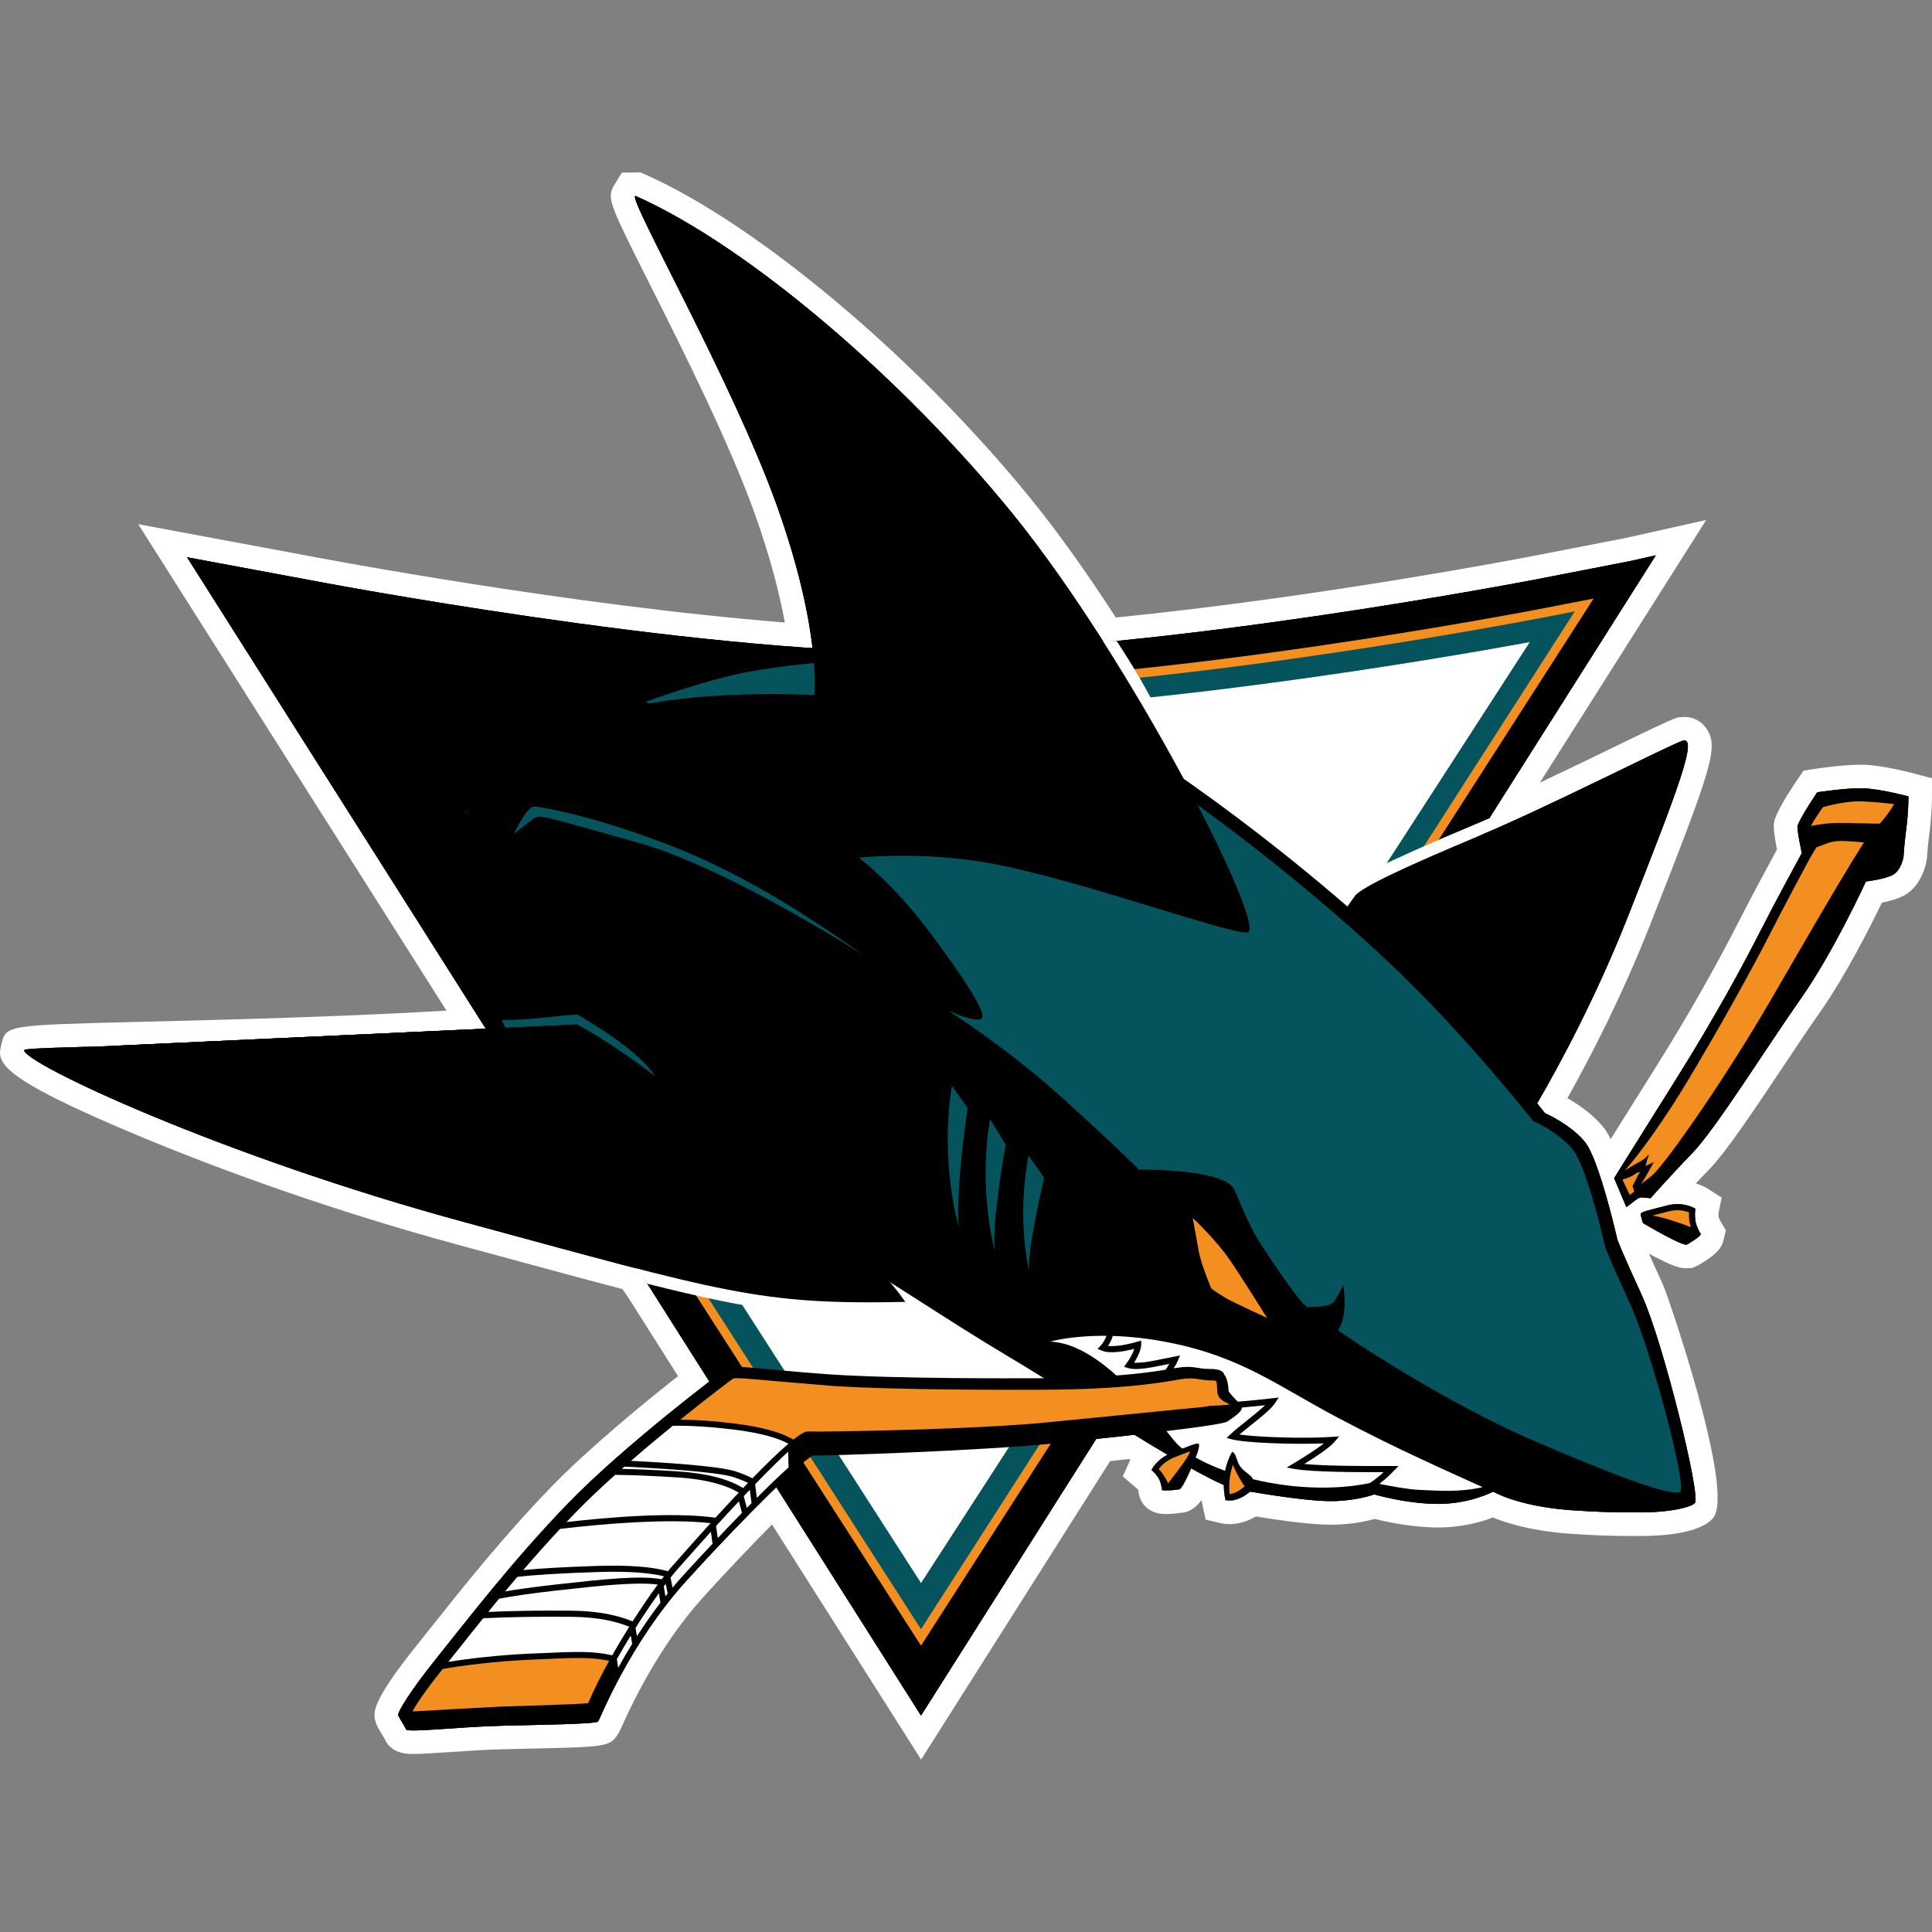 <?xml version="1.0" encoding="utf-8"?>
<!DOCTYPE svg PUBLIC "-//W3C//DTD SVG 1.1//EN" "http://www.w3.org/Graphics/SVG/1.1/DTD/svg11.dtd">
<svg version="1.1" xmlns="http://www.w3.org/2000/svg" xmlns:xlink="http://www.w3.org/1999/xlink" x="0px" y="0px" width="80px"
	 height="80px" viewBox="303.199 7.066 80 80" enable-background="new 303.199 7.066 80 80" xml:space="preserve">
<rect x="303.199" y="7.066" width="80" height="80" fill="#808080" stroke="none"/>
<g id="Layer_2">
	<g>
		<path fill="#FFFFFF" d="M335.167,70.192c-0.901,0.908-1.907,1.97-2.828,2.987c-1.288,1.424-2.426,3.228-3.383,5.358
			c-0.093,0.205-0.127,0.282-0.195,0.379c-0.349,0.482-0.477,0.485-3.742,0.56l-1.081,0.025c-0.695,0.019-1.459,0.071-2.119,0.115
			c-0.631,0.043-1.174,0.078-1.497,0.078c-0.257,0-0.939,0-1.205-0.646c-0.008-0.009-0.06-0.093-0.108-0.176
			c-0.151-0.253-0.221-0.369-0.263-0.529c-0.092-0.348-0.204-0.775,1.793-3.253l0.622-0.78c1.204-1.516,2.853-3.592,4.848-5.656
			c1.618-1.673,3.966-3.583,5.266-4.606l-2.1-3.316l-0.209-0.29c-1.412-0.367-3.059-0.815-5.076-1.364l-1.75-0.475
			c-5.92-1.607-10.697-3.464-13.018-4.429c-6.181-2.57-6.042-3.141-5.866-3.862c0.188-0.795,0.188-0.795,5.69-0.932
			c2.401-0.059,5.42-0.135,8.351-0.252c1.529-0.061,2.999-0.133,4.389-0.214l-12.764-20.143l7.126,1.328
			c0.457,0.087,10.731,2.037,19.65,2.743c-0.207-1.126-0.578-2.632-1.241-4.491c-1.054-2.954-3.04-6.907-4.355-9.523
			c-1.728-3.437-1.796-3.571-1.438-4.151l0.286-0.463l0.769-0.009l0.208,0.09c4.652,2.073,11.204,7.582,15.933,13.396
			c1.114,1.369,2.304,3.03,3.54,4.94c0.015,0,0.027,0,0.041,0c8.43-0.838,17.091-2.513,17.175-2.53l3.879-0.754l3.354-0.75
			l-6.889,10.878c1.07-0.504,2.149-1.028,3.056-1.468c1.432-0.695,2.193-1.063,2.508-1.177l0.161-0.058l0.265-0.019
			c0.365,0,0.705,0.179,0.909,0.479c0.526,0.772,0.222,1.628-2.32,8.095c-1.152,2.929-2.446,5.445-3.438,7.212
			c0.432,0.245,1.032,0.646,1.478,1.187c0.665,0.805,1.286,3.296,1.537,4.399c0.051,0.133,0.267,0.664,0.958,2.171
			c0.164,0.356,2.981,8.502,2.066,9.621c-0.536,0.653-2.121,0.751-3.018,0.751l-0.518-0.001c-1.256,0-2.473-0.099-2.524-0.103
			c-1.513-0.12-2.519-0.438-3.065-0.662c-0.479,0.183-1.278,0.414-2.255,0.414c-1.068,0-2.13-0.229-2.633-0.354
			c-0.322,0.09-0.859,0.206-1.562,0.234c-0.074,0.004-0.155,0.005-0.239,0.005c-0.831,0-1.974-0.157-3.126-0.341
			c-0.285,0.167-0.658,0.317-1.081,0.317c-0.136,0-0.27-0.015-0.399-0.046l-0.599-0.143l-0.13-0.601
			c-0.014-0.062-0.024-0.124-0.035-0.187c-0.006-0.003-0.011-0.006-0.017-0.008c-0.018,0.024-0.034,0.047-0.049,0.066
			c-0.181,0.229-0.395,0.373-0.642,0.431c-0.088,0.017-0.518,0.071-0.777,0.071c-0.821,0-1.095-0.576-1.126-0.916
			c-0.005-0.045-0.018-0.086-0.022-0.099c-0.015-0.016-0.631-0.545-0.631-0.545l0.311-0.688c-0.018-0.01-0.035-0.021-0.053-0.031
			c-0.257,0.029-0.52,0.058-0.783,0.086l-7.827,12.359L335.167,70.192z"/>
		<path fill="#F28F20" d="M370.174,58.403c0,0-0.748-3.327-1.353-4.059c-0.604-0.732-1.647-1.183-1.647-1.183
			s-0.115-0.147-0.325-0.406c0.922-1.586,2.452-4.415,3.778-7.787c2.06-5.237,2.924-7.475,2.226-7.222
			c-0.695,0.251-5.393,2.659-8.324,3.894c0.206-0.372,0.329-0.618,0.339-0.689l6.896-10.89l-1.085,0.242l-3.876,0.755
			c-0.116,0.023-8.871,1.708-17.364,2.548v0c-0.142,0-0.333,0.007-0.562,0.019c-1.219-1.911-2.513-3.767-3.775-5.319
			c-4.442-5.461-10.838-11.01-15.573-13.121c-0.515-0.229,3.994,7.645,5.847,12.839c0.932,2.612,1.316,4.574,1.47,5.88
			c-9.262-0.618-20.428-2.741-20.977-2.846l-4.925-0.917l12.447,19.643c-1.556,0.105-3.579,0.221-6.056,0.319
			c-6.343,0.254-13.102,0.311-13.132,0.44c-0.124,0.507,8.175,4.4,18.191,7.118c3.021,0.82,5.295,1.445,7.156,1.925l0.447,0.624
			l2.574,4.064c-1.326,1.018-4.083,3.218-5.863,5.058c-2.345,2.427-4.254,4.933-5.412,6.371c-1.157,1.436-1.64,2.277-1.61,2.39
			c0.016,0.057,0.295,0.493,0.331,0.586c0.058,0.139,2.179-0.106,3.894-0.151c1.717-0.046,3.977-0.069,4.058-0.182
			s1.276-3.198,3.647-5.82c1.309-1.446,2.698-2.883,3.728-3.878l5.992,9.458l7.256-11.457c0.533-0.057,1.065-0.114,1.579-0.173
			c0.477,0.294,0.942,0.575,1.383,0.837c-0.493,0.261-0.677,0.625-0.677,0.625s0.135,0.104,0.264,0.288
			c0.13,0.185,0.163,0.446,0.172,0.528c0.007,0.081,0.714-0.014,0.714-0.014c0.024-0.006,0.056-0.034,0.09-0.078
			c0.116-0.149,0.273-0.486,0.405-0.795c0.53,0.297,0.993,0.534,1.356,0.689c0.001,0.194,0.015,0.4,0.062,0.625
			c0.426,0.102,0.852-0.205,1.023-0.349c1.212,0.199,2.698,0.425,3.558,0.388c0.987-0.041,1.577-0.275,1.577-0.275
			s1.34,0.395,2.657,0.395s2.271-0.509,2.271-0.509s0.988,0.591,3.129,0.761c0,0,1.403,0.114,2.722,0.097
			c1.361,0.03,2.351-0.202,2.504-0.389c0.249-0.306-1.319-6.684-2.198-8.599C370.305,58.786,370.174,58.403,370.174,58.403z"/>
		<path fill="#FFFFFF" d="M368.94,55.762l0.268-0.429c0,0,1.104-1.771,2.576-4.114c1.276-2.035,2.433-4.066,3.438-6.04
			c0.529-1.038,1.236-2.349,1.558-2.939c-0.186-0.942-0.145-1.118-0.056-1.341c0.176-0.471,0.746-1.324,0.916-1.574l0.238-0.349
			l0.417-0.065c0.048-0.007,1.168-0.18,1.945-0.18l0.117,0.001c0.799,0.021,1.984,0.333,2.118,0.368l0.723,0.193v0.749
			c0,0.03-0.001,0.745-0.104,1.51c-0.077,0.573-0.103,1.022-0.103,1.037c-0.039,0.283-0.224,1.228-1.049,1.607
			c-0.254,0.115-0.56,0.195-0.819,0.248c-0.444,0.924-1.479,2.991-2.566,4.54c-0.444,0.632-0.969,1.418-1.508,2.226
			c-1.221,1.83-2.373,3.558-3.089,4.292c-0.934,0.961-1.67,1.809-1.677,1.817l-0.325,0.375l-0.587-0.05l-1.246,0.933L368.94,55.762z
			"/>
		<path fill="#F28F20" d="M380.335,39.707c-0.704-0.017-1.889,0.167-1.889,0.167s-0.659,0.968-0.814,1.384
			c-0.042,0.105,0.175,1.136,0.175,1.136s-1.015,1.854-1.715,3.228c-0.7,1.375-1.851,3.517-3.481,6.116
			c-1.471,2.343-2.574,4.112-2.574,4.112l0.506,1.2l0.475-0.356l0.121-0.048l0.41,0.036c0,0,0.751-0.866,1.716-1.859
			c0.967-0.992,3.118-4.438,4.496-6.397c1.377-1.959,2.702-4.861,2.702-4.861s0.683-0.073,1.074-0.252
			c0.392-0.18,0.483-0.773,0.483-0.773s0.025-0.487,0.109-1.115c0.095-0.71,0.095-1.38,0.095-1.38S381.039,39.725,380.335,39.707z"
			/>
		<path fill="#FFFFFF" d="M373.022,59.58c-0.207,0-0.556,0-2.289-1.032l-0.312-0.187l-0.114-0.345
			c-0.132-0.397-0.141-0.573-0.144-0.631c-0.05-0.87,0.753-1.074,1.397-1.239l0.408-0.104c0.227-0.06,0.456-0.091,0.685-0.091
			c0.706,0,1.188,0.288,1.278,0.346l0.557,0.358l-0.129,0.647v-0.001c0.001,0-0.005,0.067,0.003,0.154l0,0
			c0,0,0.019,0.076,0.098,0.212l0.204,0.347l-0.099,0.407c-0.096,0.375-0.354,0.632-1.021,1.021l-0.104,0.052l-0.186,0.08
			L373.022,59.58z"/>
		<path fill="#F28F20" d="M373.402,57.116c0,0-0.49-0.316-1.183-0.132c-0.693,0.185-1.088,0.256-1.082,0.354
			c0.005,0.101,0.095,0.371,0.095,0.371s1.632,0.973,1.82,0.891c0,0,0.614-0.358,0.566-0.439c-0.049-0.083-0.201-0.352-0.227-0.606
			C373.366,57.299,373.402,57.116,373.402,57.116z"/>
	</g>
</g>
<g id="Layer_3">
	<path id="path2628_2_" fill="#FFFFFF" d="M355.058,68.266c-0.138-0.203-0.468-0.303-0.599-0.656
		c-0.062-0.159-0.101-0.361-0.236-0.43c0,0-0.538,0.804-0.282,2.002c0.548,0.131,1.104-0.419,1.104-0.419
		S355.154,68.408,355.058,68.266 M351.755,67.205c-0.666,0.253-0.878,0.732-0.878,0.732s0.135,0.104,0.264,0.288
		c0.13,0.185,0.163,0.446,0.172,0.528c0.007,0.081,0.714-0.014,0.714-0.014c0.2-0.049,0.75-1.496,0.75-1.496s0.116-0.321,0.062-0.39
		C352.783,66.783,352.423,66.951,351.755,67.205"/>
	<path id="path2630_2_" d="M370.679,30.303l-3.876,0.755c-0.155,0.03-15.659,3.014-25.434,3.014c-9.652,0-24.858-2.892-25.501-3.015
		l-4.925-0.917l30.393,47.965l30.428-48.044L370.679,30.303z"/>
	<path id="path2632_2_" fill="#F28F20" d="M367.026,32.27c-0.644,0.124-15.854,3.036-25.657,3.036
		c-9.763,0-25.073-2.912-25.72-3.035l-2.164-0.418l27.851,43.356l27.852-43.359L367.026,32.27z"/>
	<path id="path2634_2_" fill="#05535D" d="M367.093,32.638L367.093,32.638c-0.643,0.125-15.875,3.043-25.724,3.043
		c-9.797,0-25.145-2.919-25.793-3.043l-1.312-0.254l27.071,42.143l27.072-42.145L367.093,32.638z"/>
	<path id="path2636_2_" fill="#FFFFFF" d="M366.227,33.712c-2.578,0.471-15.885,2.815-24.857,2.815
		c-8.969,0-22.24-2.408-24.812-2.89l-0.316-0.06l25.095,39.04l25.206-38.963L366.227,33.712z"/>
	<path id="path2638_2_" d="M312.517,31.168L323.45,48.2c0,0-0.805-6.929,3.044-8.665c3.851-1.737,8.47-5.132,8.47-5.132
		L312.517,31.168z"/>
	<path id="path2640_2_" fill="#FFFFFF" d="M364.264,41.209c-4.094,1.716-5.062,2.271-5.349,2.648c0,0-0.009,0.013-0.012,0.018
		c-2.974-2.54-6.264-4.982-9.318-6.908c0,0,1.999-0.077,1.611-0.319c-0.458-0.953-1.051-1.961-1.758-3.042
		c-1.178,0-5.627,0.466-8.069,0.466c-1.149,0-2.377-0.042-3.648-0.114c0.103,0.231,0.192,0.455,0.264,0.671
		c-0.761,0.058-2.689,0.49-3.229,0.56c-0.637,0.083-1.726,0.32-2.564,0.564c-7.106,1.48-9.608,4.748-9.72,4.936l0.112,0.22
		l0.061,0.356c-0.006,0.051,1.018,0.093,1.018,0.75c0,1.531,0.922,4.827,2.234,7.962c-0.737,0.064,4.323,9.403,3.492,9.382
		l0.618,0.866c4.689,1.178,6.335,1.344,10.69,1.252c0,0,0.238-0.004,0.477-0.01c1.124,0.721,2.394,1.531,3.634,2.266
		c0.745,0.441,1.728,1.059,2.769,1.713c0.44,0.277,1.742-0.298,2.151-0.045c0,0,15.044-23.622,15.14-24.45
		C364.867,40.951,364.457,41.129,364.264,41.209"/>
	<path id="path2642_2_" fill="#05535D" d="M323.981,49.305c0.082,0.216,0.287,0.555,0.447,0.926c1.291,0,2.229-0.218,3.053-0.247
		c0,0,3.61,3.664,3.684,2.331s-2.233-4.055-4.301-3.755C324.796,48.86,323.696,48.341,323.981,49.305"/>
	<path id="path2644_2_" d="M371.183,60.701c-0.878-1.915-1.009-2.298-1.009-2.298s-0.748-3.327-1.353-4.059
		c-0.604-0.732-1.647-1.183-1.647-1.183s-0.115-0.147-0.325-0.406c0.922-1.586,2.452-4.415,3.778-7.787
		c2.06-5.237,2.924-7.475,2.226-7.222c-0.701,0.253-5.478,2.703-8.403,3.928c-2.924,1.225-4.859,2.112-5.147,2.491
		c-0.128,0.17-0.215,0.312-0.31,0.439c-2.785-2.414-6.192-5.022-9.663-7.21c-4.559-2.872-5.161-3.153-7.305-3.322
		c-2.141-0.169-5.928,0.053-7.753,0.291c-0.693,0.091-1.453,0.275-2.161,0.481c-7.001,1.447-9.639,5.843-9.639,5.843
		s-0.419,4.138,1.51,8.616c1.289,0,2.307-0.196,3.13-0.225c4.446,2.613,3.849,3.781,2.473,4.509
		c2.076,1.489,5.529,4.263,6.173,4.476c1.03,0.342,2.042,0.789,2.543,1.052c1.358,0.719,4.117,2.618,6.753,4.182
		c2.637,1.562,8.111,5.238,9.389,5.449c1.276,0.212,3.092,0.517,4.08,0.474c0.987-0.041,1.577-0.275,1.577-0.275
		s1.34,0.395,2.657,0.395s2.271-0.509,2.271-0.509s0.988,0.591,3.129,0.761c0,0,1.403,0.114,2.722,0.097
		c1.361,0.03,2.351-0.202,2.504-0.389C373.63,68.994,372.062,62.616,371.183,60.701"/>
	<path id="path2646_2_" fill="#FFFFFF" d="M360.492,68.025c-1.046,0.001-2.924,0.003-3.681-0.133l-0.332-0.058l0.291-0.175
		c0.433-0.264,0.93-0.573,1.247-0.826c-1.226,0.051-3.212-0.014-3.809-0.167l-0.219-0.055l0.166-0.159
		c0.161-0.153,0.4-0.345,0.655-0.547c0.272-0.217,0.565-0.452,0.771-0.65c-0.895,0.098-2.246,0.208-2.91,0.182l-0.272-0.01
		l0.234-0.255c0.198-0.216,0.571-0.624,0.751-0.959c-0.01,0.002-0.038,0.007-0.038,0.007c-0.725,0.125-1.715,0.298-2.132,0.283
		l-0.229-0.009l0.132-0.191c0.187-0.27,0.376-0.552,0.502-0.763c-0.092,0.017-0.187,0.037-0.187,0.037
		c-0.522,0.109-1.173,0.247-1.522,0.137l-0.167-0.052l0.104-0.144c0.199-0.279,0.281-0.47,0.32-0.599
		c-0.384,0.099-1.002,0.219-1.35,0.072l-0.171-0.07l0.13-0.136c0.101-0.102,0.188-0.267,0.24-0.405
		c-1.481-0.015-2.331,0.24-2.331,0.24c2.307,0.085,4.639,3.577,5.243,4.224c0.605,0.646,2.417,1.492,4.696,1.745
		c1.733,0.192,2.947-0.035,3.297-0.115C360.108,68.354,360.298,68.205,360.492,68.025"/>
	<path id="path2648_2_" fill="#FFFFFF" d="M358.602,65.775c-2.498-1.322-4.009-2.533-7.027-3.125
		c-0.866-0.17-1.639-0.244-2.298-0.265c-0.044,0.143-0.118,0.293-0.197,0.413c0.317,0.038,0.812-0.057,1.216-0.176l0.157-0.045
		v0.168c0,0.115-0.054,0.363-0.294,0.748c0.327,0.021,0.832-0.082,1.225-0.166l0.678-0.132l-0.093,0.22
		c-0.07,0.166-0.255,0.455-0.507,0.826c0.478-0.035,1.281-0.173,1.845-0.271l0.454-0.079l-0.054,0.191
		c-0.095,0.353-0.469,0.793-0.747,1.104c0.736-0.006,1.989-0.11,2.921-0.22l0.269-0.03l-0.153,0.228
		c-0.167,0.253-0.606,0.604-1.033,0.94c-0.163,0.132-0.311,0.251-0.443,0.362c0.817,0.119,2.748,0.174,3.831,0.098l0.3-0.02
		l-0.198,0.23c-0.21,0.243-0.719,0.584-1.248,0.912c0.883,0.086,2.443,0.086,3.339,0.085l0.563-0.001l-0.211,0.217
		c-0.097,0.1-0.306,0.311-0.582,0.522c0.412,0.083,1.174,0.229,1.638,0.249c0.77,0.031,1.676,0.112,2.637-0.112
		C363.241,68.029,361.101,67.099,358.602,65.775"/>
	<path id="path2650_2_" fill="#05535D" d="M338.724,42.547c0,0,1.428,1.07,2.911,3.041c1.482,1.971,2.471,3.492,2.196,3.661
		s-1.373-0.339-1.373-0.339s2.389,1.517,4.585,3.488c2.195,1.971,3.321,3.101,3.321,3.101s3.57-0.057,3.954,0.844
		c0.385,0.902,0.55,1.296,0.824,1.803c0.274,0.506,1.978,3.041,2.196,3.041c0.22,0,0.884-0.003,1.049-0.173s0.434-0.729,0.434-0.729
		s0.221,1.239-0.22,1.858c0.434,0.34,4.506,3.026,8.049,4.557c3.084,1.33,5.852,2.409,6.126,2.127
		c0.273-0.28-1.217-5.896-2.094-7.81c-0.879-1.914-1.011-2.298-1.011-2.298s-0.747-3.327-1.352-4.059
		c-0.603-0.733-1.646-1.183-1.646-1.183s-2.69-3.442-5.766-6.37c-3.074-2.928-7.523-6.525-12.08-9.397
		c-4.559-2.872-5.161-3.153-7.304-3.322c-2.141-0.169-5.545,0.162-7.357,0.5c-1.812,0.338-4.229,1.239-4.229,1.239
		s2.472,1.183,5.052,3.266L338.724,42.547z"/>
	<path id="path2652_2_" fill="#F28F20" d="M352.589,57.497c0,0,0.96,0.901,1.537,1.745c0.577,0.846,1.538,2.395,1.538,2.395
		s-1.291-0.591-1.647-0.789c-0.355-0.197-0.658-0.423-0.658-0.423s-0.412-0.956-0.522-1.547
		C352.727,58.286,352.589,57.497,352.589,57.497"/>
	<path id="path2654_2_" fill="#05535D" d="M345.785,54.915l0.652,0.921c0,0-0.714,2.976-0.628,3.861
		C345.81,59.697,345.283,57.568,345.785,54.915"/>
	<path id="path2656_2_" fill="#05535D" d="M344.191,53.403l0.651,1.058c0,0-0.598,3.294-0.446,4.412
		C344.396,58.873,343.691,56.445,344.191,53.403"/>
	<path id="path2658_2_" fill="#05535D" d="M342.614,52.026l0.652,0.92c0,0-0.515,3.449-0.362,4.929
		C342.904,57.875,342.099,55.277,342.614,52.026"/>
	<path id="path2684_2_" fill="#05535D" d="M339.025,46.658c0,0-5.683-3.66-9.416-4.702c-3.734-1.042-4.063-1.184-4.284-1.014
		c-0.22,0.169-0.851,0.647-0.851,0.647s0.549-1.126,0.823-1.126c0.275,0,2.582,0.395,5.849,1.688
		C334.353,43.425,337.051,45.277,339.025,46.658"/>
	<path id="path2686_9_" d="M304.203,50.543c-0.124,0.507,8.175,4.4,18.191,7.118c10.813,2.934,12.238,3.44,18.293,3.314
		c-0.618-0.888-1.317-1.604-2.513-2.577c-1.194-0.972-7.001-6.715-11.077-8.911"/>
	<path id="path2686_2_" d="M327.098,49.487c0,0-3.42,0.361-9.763,0.615s-13.102,0.311-13.132,0.44"/>
	<path id="path2688_2_" d="M337.477,42.73c0,0,3.252-0.592,6.959,0.126c3.707,0.719,10.073,3.044,10.451,2.803
		c0.659-0.423-4.808-11.234-9.785-17.354c-4.442-5.461-10.838-11.01-15.573-13.121c-0.515-0.229,3.994,7.645,5.847,12.839
		c1.854,5.195,1.544,7.823,1.544,7.823s-4.426-0.253-7.557,0.507C326.232,37.114,331.298,41.337,337.477,42.73"/>
	<path id="path2690_2_" d="M354.588,65.229c-0.016-0.018-0.324-0.276-0.514-0.553c-0.01-0.177-0.045-0.562-0.188-0.693
		c-0.029-0.173-0.293-0.236-0.593-0.232c-0.517,0.006-0.655-0.161-1.389-0.042c-0.734,0.119-2.256,0.442-6.26,0.428
		c0,0-5.447,0.029-8.173-0.167c-2.727-0.196-3.927-0.407-4.145-0.263c-0.216,0.141-4.271,3.198-6.618,5.625
		c-2.345,2.427-4.254,4.933-5.412,6.371c-1.157,1.436-1.64,2.277-1.61,2.39c0.016,0.057,0.295,0.493,0.331,0.586
		c0.058,0.139,2.179-0.106,3.894-0.151c1.717-0.046,3.977-0.069,4.058-0.182s1.276-3.198,3.647-5.82
		c2.372-2.622,5.015-5.219,5.287-5.193c0.273,0.025,6.808-0.183,9.856-0.493c3.047-0.311,7.02-0.743,7.263-0.912
		C354.266,65.756,354.78,65.451,354.588,65.229"/>
	<path id="path2708_2_" fill="#FFFFFF" d="M331.238,68.242c-1.079-0.069-1.919-0.099-2.567-0.106
		c-0.601,0.538-1.177,1.084-1.677,1.601c-0.114,0.118-0.227,0.236-0.338,0.354c1.627-0.188,4.387-0.431,6.169-0.18
		c0.319-0.351,0.644-0.701,0.964-1.039C333.302,68.582,332.514,68.323,331.238,68.242"/>
	<path id="path2710_2_" fill="#FFFFFF" d="M326.39,70.374c-0.537,0.576-1.047,1.149-1.526,1.706
		c0.675-0.067,1.654-0.128,3.122-0.174c1.253-0.038,2.22,0.038,2.872,0.221c0.084-0.105,0.161-0.194,0.227-0.269l0.031-0.033
		c0.442-0.503,0.963-1.09,1.505-1.689C330.88,69.938,328.175,70.159,326.39,70.374"/>
	<path id="path2712_2_" fill="#FFFFFF" d="M327.993,72.159c-1.67,0.052-2.701,0.124-3.37,0.201
		c-0.173,0.205-0.342,0.404-0.508,0.603c0.489-0.084,1.162-0.181,2.069-0.282l0.296-0.033c1.651-0.183,3.23-0.358,4.118-0.188
		c0.032-0.043,0.062-0.084,0.094-0.122C330.162,72.207,329.322,72.117,327.993,72.159"/>
	<path id="path2714_2_" fill="#FFFFFF" d="M325.583,75.521c1.492-0.066,2.145-0.096,2.966,0.088c0.23-0.406,0.47-0.803,0.707-1.183
		c-0.523-0.214-1.285-0.401-2.367-0.411c-1.39-0.014-2.652,0.008-3.682,0.059c-0.354,0.438-0.684,0.852-0.983,1.231l-0.46,0.574
		c0.893-0.141,2.096-0.281,3.368-0.339L325.583,75.521z"/>
	<path id="path2716_2_" fill="#FFFFFF" d="M326.505,72.898l-0.294,0.032c-1.098,0.122-1.85,0.241-2.345,0.334
		c-0.153,0.186-0.303,0.369-0.449,0.548c0.993-0.045,2.178-0.063,3.474-0.05c1.147,0.012,1.951,0.212,2.502,0.444
		c0.37-0.579,0.73-1.104,1.04-1.526C329.555,72.559,327.957,72.736,326.505,72.898"/>
	<path id="path2718_2_" fill="#FFFFFF" d="M329.054,67.796c-0.035,0.031-0.071,0.062-0.105,0.094
		c0.61,0.011,1.366,0.043,2.306,0.102c1.191,0.076,2.099,0.31,2.713,0.693c0.07-0.072,0.138-0.145,0.206-0.217
		c-0.176-0.083-0.368-0.16-0.568-0.229C332.896,67.999,330.277,67.854,329.054,67.796"/>
	<path id="path2720_2_" fill="#FFFFFF" d="M331.057,66.104c-0.547,0.445-1.142,0.942-1.73,1.453
		c1.318,0.064,3.661,0.208,4.355,0.444c0.227,0.076,0.458,0.171,0.674,0.278c0.561-0.577,1.078-1.082,1.49-1.431
		c-0.422-0.23-1.119-0.445-2.264-0.586C332.544,66.134,331.717,66.094,331.057,66.104"/>
	<path id="path2722_2_" fill="#FFFFFF" d="M329.514,74.477c0.02,0.115,0.039,0.231,0.059,0.342c0.312-0.487,0.638-0.95,0.973-1.389
		c-0.019-0.12-0.042-0.255-0.064-0.394C330.185,73.448,329.852,73.942,329.514,74.477"/>
	<path id="path2724_2_" fill="#FFFFFF" d="M331.047,72.807c0.129-0.152,0.259-0.305,0.39-0.45c0.017-0.019,0.543-0.602,1.267-1.369
		c-0.016-0.135-0.042-0.309-0.069-0.495c-0.425,0.471-0.872,0.972-1.337,1.5l-0.032,0.037c-0.084,0.094-0.186,0.216-0.301,0.36
		C330.985,72.492,331.016,72.646,331.047,72.807"/>
	<path id="path2726_2_" fill="#FFFFFF" d="M333.996,69.02c0.04,0.156,0.085,0.326,0.127,0.488c0.064-0.068,0.131-0.134,0.195-0.201
		c-0.021-0.167-0.046-0.362-0.071-0.554C334.164,68.84,334.081,68.929,333.996,69.02"/>
	<path id="path2728_2_" fill="#FFFFFF" d="M335.836,67.176c-0.361,0.329-0.826,0.786-1.369,1.351
		c0.021,0.176,0.047,0.372,0.071,0.562c0.469-0.471,0.924-0.911,1.313-1.26C335.848,67.617,335.842,67.383,335.836,67.176"/>
	<path id="path2730_2_" fill="#FFFFFF" d="M329.376,75.133c-0.02-0.115-0.039-0.231-0.058-0.342
		c-0.194,0.314-0.39,0.645-0.576,0.975c0.019,0.118,0.036,0.242,0.055,0.36C328.984,75.786,329.178,75.454,329.376,75.133"/>
	<path id="path2732_2_" fill="#FFFFFF" d="M333.796,69.231c-0.299,0.318-0.616,0.661-0.947,1.024
		c0.023,0.169,0.049,0.344,0.071,0.501c0.314-0.331,0.654-0.688,1.003-1.046C333.878,69.54,333.833,69.372,333.796,69.231"/>
	<path id="path2734_2_" fill="#FFFFFF" d="M330.766,72.647c-0.028,0.037-0.054,0.073-0.081,0.11
		c0.021,0.137,0.045,0.276,0.067,0.411c0.03-0.039,0.06-0.08,0.094-0.119C330.816,72.906,330.788,72.764,330.766,72.647"/>
	<path id="path2736_2_" fill="#F28F20" d="M353.991,65.153c-0.142-0.067-0.354-0.17-0.388-0.453l-0.009-0.176
		c-0.007-0.289-0.024-0.297-0.187-0.296c-0.216,0.003-0.378-0.024-0.519-0.046c-0.226-0.035-0.418-0.067-0.837,0.001l-0.2,0.034
		c-0.78,0.132-2.408,0.41-6.097,0.396c-0.055,0-5.489,0.026-8.192-0.168l-2.473-0.209c-0.782-0.073-1.399-0.13-1.532-0.086
		c-0.119,0.083-1.023,0.759-2.19,1.701c0.614,0.004,1.353,0.049,2.243,0.159c1.111,0.138,1.926,0.36,2.439,0.667
		c0.279-0.221,0.493-0.346,0.608-0.336c0.4,0.028,6.947-0.075,9.945-0.382l5.338-0.529c0.988-0.094,1.253-0.118,1.324-0.147
		l0.02-0.008h0.021c0.204-0.001,0.533-0.021,0.817-0.045C354.086,65.202,354.042,65.178,353.991,65.153"/>
	<path id="path2738_2_" fill="#F28F20" d="M325.594,75.771l-0.45,0.021c-1.442,0.062-2.742,0.233-3.614,0.381
		c-0.764,0.954-1.102,1.48-1.25,1.76c0.44-0.021,1.133-0.061,1.731-0.097l1.945-0.104c1.09-0.031,3.153-0.095,3.597-0.141
		c0.242-0.567,0.543-1.166,0.869-1.756C327.673,75.679,327.039,75.706,325.594,75.771"/>
	<path id="path2740_2_" d="M382.129,41.423c0.095-0.71,0.095-1.38,0.095-1.38s-1.185-0.317-1.889-0.336
		c-0.704-0.017-1.889,0.167-1.889,0.167s-0.659,0.968-0.814,1.384c-0.042,0.105,0.175,1.136,0.175,1.136s-1.015,1.854-1.715,3.228
		c-0.7,1.375-1.851,3.517-3.481,6.116c-1.471,2.343-2.574,4.112-2.574,4.112l0.506,1.2l0.475-0.356l0.121-0.048l0.41,0.036
		c0,0,0.751-0.866,1.716-1.859c0.967-0.992,3.118-4.438,4.496-6.397c1.377-1.959,2.702-4.861,2.702-4.861s0.683-0.073,1.074-0.252
		c0.392-0.18,0.483-0.773,0.483-0.773S382.045,42.051,382.129,41.423"/>
	<path id="path2742_2_" fill="#F28F20" d="M379.503,41.143c0,0,1.437,0.029,1.531,0.03c0.1-0.108,0.396-0.453,0.592-0.811
		c-0.298-0.036-0.903-0.102-1.4-0.114c-0.563-0.015-1.314,0.176-1.537,0.237c-0.129,0.177-0.359,0.509-0.507,0.784
		C378.521,41.193,378.966,41.135,379.503,41.143"/>
	<path id="path2744_2_" fill="#F28F20" d="M371.299,55.04l0.182-0.175l-0.09,0.269c0,0.015-0.023,0.13-0.06,0.21
		c0.086-0.025,0.352-0.163,0.352-0.163s-0.416,0.756-0.531,0.916c0.032-0.021,0.397-0.316,0.43-0.337
		c0.396-0.278,2.575-3.311,4.549-6.621c0.912-1.531,3.062-5.333,4.248-7.188c-0.21-0.027-0.522-0.044-0.795-0.06
		c-0.444-0.024-0.683,0.074-0.896,0.16l-0.257,0.09c-0.094,0.106-0.332,0.542-0.332,0.542c-0.007,0.011-0.985,1.828-1.679,3.189
		c-0.678,1.33-2.05,3.812-3.389,6.033c-0.877,1.455-1.875,2.866-2.565,3.646C370.604,55.431,371.216,55.119,371.299,55.04"/>
	<path id="path2746_2_" fill="#F28F20" d="M371.112,55.59c-0.07,0.021-0.137,0.04-0.145,0.043c-0.21,0.18-0.485,0.238-0.587,0.28
		c0.033,0.071,0.269,0.557,0.304,0.632c0.054-0.041,0.157-0.118,0.188-0.141c-0.021-0.062-0.046-0.136-0.075-0.229
		C370.904,55.987,371.021,55.717,371.112,55.59"/>
	<path id="path2748_2_" d="M352.026,68.74c0,0-0.707,0.095-0.714,0.014c-0.009-0.082-0.042-0.344-0.172-0.528
		c-0.128-0.185-0.264-0.288-0.264-0.288s0.212-0.479,0.878-0.732c0.668-0.254,1.028-0.422,1.083-0.351
		c0.055,0.068-0.062,0.39-0.062,0.39S352.226,68.692,352.026,68.74"/>
	<path id="path2750_2_" fill="#F28F20" d="M352.48,67.157c-0.073,0.028-0.151,0.059-0.23,0.089l-0.4,0.156
		c-0.376,0.144-0.576,0.362-0.672,0.495c0.055,0.054,0.115,0.123,0.177,0.212c0.052,0.074,0.186,0.299,0.214,0.38
		C351.862,68.09,352.413,67.426,352.48,67.157"/>
	<path id="path2752_2_" d="M373.053,58.601c0,0,0.614-0.358,0.566-0.439c-0.049-0.083-0.201-0.352-0.227-0.606
		c-0.026-0.256,0.01-0.438,0.01-0.438s-0.49-0.316-1.183-0.132c-0.693,0.185-1.088,0.256-1.082,0.354
		c0.005,0.101,0.095,0.371,0.095,0.371S372.864,58.683,373.053,58.601"/>
	<path id="path2754_2_" fill="#F28F20" d="M371.623,57.4c0.075-0.022,0.157-0.042,0.239-0.063l0.419-0.107
		c0.389-0.104,0.693-0.025,0.859,0.039c-0.005,0.086-0.007,0.188,0.007,0.311c0.01,0.104,0.035,0.203,0.065,0.298
		C372.713,57.687,372.077,57.47,371.623,57.4"/>
	<path id="path2756_2_" d="M355.058,68.266c-0.138-0.203-0.468-0.303-0.599-0.656c-0.062-0.159-0.101-0.361-0.236-0.43
		c0,0-0.538,0.804-0.282,2.002c0.548,0.131,1.104-0.419,1.104-0.419S355.154,68.408,355.058,68.266"/>
	<path id="path2758_2_" fill="#F28F20" d="M354.703,68.643l0.034-0.03l-0.03-0.044c-0.112-0.17-0.274-0.433-0.411-0.745
		l-0.048-0.107l-0.031,0.102c-0.071,0.233-0.148,0.606-0.105,1.053l0.007,0.067l0.2-0.055
		C354.441,68.833,354.57,68.753,354.703,68.643"/>
	<path id="path2628_1_" fill="#FFFFFF" d="M355.058,68.266c-0.138-0.203-0.468-0.303-0.599-0.656
		c-0.062-0.159-0.101-0.361-0.236-0.43c0,0-0.538,0.804-0.282,2.002c0.548,0.131,1.104-0.419,1.104-0.419
		S355.154,68.408,355.058,68.266 M351.755,67.205c-0.666,0.253-0.878,0.732-0.878,0.732s0.135,0.104,0.264,0.288
		c0.13,0.185,0.163,0.446,0.172,0.528c0.007,0.081,0.714-0.014,0.714-0.014c0.2-0.049,0.75-1.496,0.75-1.496s0.116-0.321,0.062-0.39
		C352.783,66.783,352.423,66.951,351.755,67.205"/>
	<path id="path2630_1_" d="M370.679,30.303l-3.876,0.755c-0.155,0.03-15.659,3.014-25.434,3.014c-9.652,0-24.858-2.892-25.501-3.015
		l-4.925-0.917l30.393,47.965l30.428-48.044L370.679,30.303z"/>
	<path id="path2632_1_" fill="#F28F20" d="M367.026,32.27c-0.644,0.124-15.854,3.036-25.657,3.036
		c-9.763,0-25.073-2.912-25.72-3.035l-2.164-0.418l27.851,43.356l27.852-43.359L367.026,32.27z"/>
	<path id="path2634_1_" fill="#05535D" d="M367.093,32.638L367.093,32.638c-0.643,0.125-15.875,3.043-25.724,3.043
		c-9.797,0-25.145-2.919-25.793-3.043l-1.312-0.254l27.071,42.143l27.072-42.145L367.093,32.638z"/>
	<path id="path2636_1_" fill="#FFFFFF" d="M366.227,33.712c-2.578,0.471-15.885,2.815-24.857,2.815
		c-8.969,0-22.24-2.408-24.812-2.89l-0.316-0.06l25.095,39.04l25.206-38.963L366.227,33.712z"/>
	<path id="path2638_1_" d="M312.517,31.168L323.45,48.2c0,0-0.805-6.929,3.044-8.665c3.851-1.737,8.47-5.132,8.47-5.132
		L312.517,31.168z"/>
	<path id="path2640_1_" fill="#FFFFFF" d="M364.264,41.209c-4.094,1.716-5.062,2.271-5.349,2.648c0,0-0.009,0.013-0.012,0.018
		c-2.974-2.54-6.264-4.982-9.318-6.908c0,0,1.999-0.077,1.611-0.319c-0.458-0.953-1.051-1.961-1.758-3.042
		c-1.178,0-5.627,0.466-8.069,0.466c-1.149,0-2.377-0.042-3.648-0.114c0.103,0.231,0.192,0.455,0.264,0.671
		c-0.761,0.058-2.689,0.49-3.229,0.56c-0.637,0.083-1.726,0.32-2.564,0.564c-7.106,1.48-9.608,4.748-9.72,4.936l0.112,0.22
		l0.061,0.356c-0.006,0.051,1.018,0.093,1.018,0.75c0,1.531,0.922,4.827,2.234,7.962c-0.737,0.064,4.323,9.403,3.492,9.382
		l0.618,0.866c4.689,1.178,6.335,1.344,10.69,1.252c0,0,0.238-0.004,0.477-0.01c1.124,0.721,2.394,1.531,3.634,2.266
		c0.745,0.441,1.728,1.059,2.769,1.713c0.44,0.277,1.742-0.298,2.151-0.045c0,0,15.044-23.622,15.14-24.45
		C364.867,40.951,364.457,41.129,364.264,41.209"/>
	<path id="path2642_1_" fill="#05535D" d="M323.981,49.305c0.082,0.216,0.287,0.555,0.447,0.926c1.291,0,2.229-0.218,3.053-0.247
		c0,0,3.61,3.664,3.684,2.331s-2.233-4.055-4.301-3.755C324.796,48.86,323.696,48.341,323.981,49.305"/>
	<path id="path2644_1_" d="M371.183,60.701c-0.878-1.915-1.009-2.298-1.009-2.298s-0.748-3.327-1.353-4.059
		c-0.604-0.732-1.647-1.183-1.647-1.183s-0.115-0.147-0.325-0.406c0.922-1.586,2.452-4.415,3.778-7.787
		c2.06-5.237,2.924-7.475,2.226-7.222c-0.701,0.253-5.478,2.703-8.403,3.928c-2.924,1.225-4.859,2.112-5.147,2.491
		c-0.128,0.17-0.215,0.312-0.31,0.439c-2.785-2.414-6.192-5.022-9.663-7.21c-4.559-2.872-5.161-3.153-7.305-3.322
		c-2.141-0.169-5.928,0.053-7.753,0.291c-0.693,0.091-1.453,0.275-2.161,0.481c-7.001,1.447-9.639,5.843-9.639,5.843
		s-0.419,4.138,1.51,8.616c1.289,0,2.307-0.196,3.13-0.225c4.446,2.613,3.849,3.781,2.473,4.509
		c2.076,1.489,5.529,4.263,6.173,4.476c1.03,0.342,2.042,0.789,2.543,1.052c1.358,0.719,4.117,2.618,6.753,4.182
		c2.637,1.562,8.111,5.238,9.389,5.449c1.276,0.212,3.092,0.517,4.08,0.474c0.987-0.041,1.577-0.275,1.577-0.275
		s1.34,0.395,2.657,0.395s2.271-0.509,2.271-0.509s0.988,0.591,3.129,0.761c0,0,1.403,0.114,2.722,0.097
		c1.361,0.03,2.351-0.202,2.504-0.389C373.63,68.994,372.062,62.616,371.183,60.701"/>
	<path id="path2646_1_" fill="#FFFFFF" d="M360.492,68.025c-1.046,0.001-2.924,0.003-3.681-0.133l-0.332-0.058l0.291-0.175
		c0.433-0.264,0.93-0.573,1.247-0.826c-1.226,0.051-3.212-0.014-3.809-0.167l-0.219-0.055l0.166-0.159
		c0.161-0.153,0.4-0.345,0.655-0.547c0.272-0.217,0.565-0.452,0.771-0.65c-0.895,0.098-2.246,0.208-2.91,0.182l-0.272-0.01
		l0.234-0.255c0.198-0.216,0.571-0.624,0.751-0.959c-0.01,0.002-0.038,0.007-0.038,0.007c-0.725,0.125-1.715,0.298-2.132,0.283
		l-0.229-0.009l0.132-0.191c0.187-0.27,0.376-0.552,0.502-0.763c-0.092,0.017-0.187,0.037-0.187,0.037
		c-0.522,0.109-1.173,0.247-1.522,0.137l-0.167-0.052l0.104-0.144c0.199-0.279,0.281-0.47,0.32-0.599
		c-0.384,0.099-1.002,0.219-1.35,0.072l-0.171-0.07l0.13-0.136c0.101-0.102,0.188-0.267,0.24-0.405
		c-1.481-0.015-2.331,0.24-2.331,0.24c2.307,0.085,4.639,3.577,5.243,4.224c0.605,0.646,2.417,1.492,4.696,1.745
		c1.733,0.192,2.947-0.035,3.297-0.115C360.108,68.354,360.298,68.205,360.492,68.025"/>
	<path id="path2648_1_" fill="#FFFFFF" d="M358.602,65.775c-2.498-1.322-4.009-2.533-7.027-3.125
		c-0.866-0.17-1.639-0.244-2.298-0.265c-0.044,0.143-0.118,0.293-0.197,0.413c0.317,0.038,0.812-0.057,1.216-0.176l0.157-0.045
		v0.168c0,0.115-0.054,0.363-0.294,0.748c0.327,0.021,0.832-0.082,1.225-0.166l0.678-0.132l-0.093,0.22
		c-0.07,0.166-0.255,0.455-0.507,0.826c0.478-0.035,1.281-0.173,1.845-0.271l0.454-0.079l-0.054,0.191
		c-0.095,0.353-0.469,0.793-0.747,1.104c0.736-0.006,1.989-0.11,2.921-0.22l0.269-0.03l-0.153,0.228
		c-0.167,0.253-0.606,0.604-1.033,0.94c-0.163,0.132-0.311,0.251-0.443,0.362c0.817,0.119,2.748,0.174,3.831,0.098l0.3-0.02
		l-0.198,0.23c-0.21,0.243-0.719,0.584-1.248,0.912c0.883,0.086,2.443,0.086,3.339,0.085l0.563-0.001l-0.211,0.217
		c-0.097,0.1-0.306,0.311-0.582,0.522c0.412,0.083,1.174,0.229,1.638,0.249c0.77,0.031,1.676,0.112,2.637-0.112
		C363.241,68.029,361.101,67.099,358.602,65.775"/>
	<path id="path2650_1_" fill="#05535D" d="M338.724,42.547c0,0,1.428,1.07,2.911,3.041c1.482,1.971,2.471,3.492,2.196,3.661
		s-1.373-0.339-1.373-0.339s2.389,1.517,4.585,3.488c2.195,1.971,3.321,3.101,3.321,3.101s3.57-0.057,3.954,0.844
		c0.385,0.902,0.55,1.296,0.824,1.803c0.274,0.506,1.978,3.041,2.196,3.041c0.22,0,0.884-0.003,1.049-0.173s0.434-0.729,0.434-0.729
		s0.221,1.239-0.22,1.858c0.434,0.34,4.506,3.026,8.049,4.557c3.084,1.33,5.852,2.409,6.126,2.127
		c0.273-0.28-1.217-5.896-2.094-7.81c-0.879-1.914-1.011-2.298-1.011-2.298s-0.747-3.327-1.352-4.059
		c-0.603-0.733-1.646-1.183-1.646-1.183s-2.69-3.442-5.766-6.37c-3.074-2.928-7.523-6.525-12.08-9.397
		c-4.559-2.872-5.161-3.153-7.304-3.322c-2.141-0.169-5.545,0.162-7.357,0.5c-1.812,0.338-4.229,1.239-4.229,1.239
		s2.472,1.183,5.052,3.266L338.724,42.547z"/>
	<path id="path2652_1_" fill="#F28F20" d="M352.589,57.497c0,0,0.96,0.901,1.537,1.745c0.577,0.846,1.538,2.395,1.538,2.395
		s-1.291-0.591-1.647-0.789c-0.355-0.197-0.658-0.423-0.658-0.423s-0.412-0.956-0.522-1.547
		C352.727,58.286,352.589,57.497,352.589,57.497"/>
	<path id="path2654_1_" fill="#05535D" d="M345.785,54.915l0.652,0.921c0,0-0.714,2.976-0.628,3.861
		C345.81,59.697,345.283,57.568,345.785,54.915"/>
	<path id="path2656_1_" fill="#05535D" d="M344.191,53.403l0.651,1.058c0,0-0.598,3.294-0.446,4.412
		C344.396,58.873,343.691,56.445,344.191,53.403"/>
	<path id="path2658_1_" fill="#05535D" d="M342.614,52.026l0.652,0.92c0,0-0.515,3.449-0.362,4.929
		C342.904,57.875,342.099,55.277,342.614,52.026"/>
	<path id="path2684_1_" fill="#05535D" d="M339.025,46.658c0,0-5.683-3.66-9.416-4.702c-3.734-1.042-4.063-1.184-4.284-1.014
		c-0.22,0.169-0.851,0.647-0.851,0.647s0.549-1.126,0.823-1.126c0.275,0,2.582,0.395,5.849,1.688
		C334.353,43.425,337.051,45.277,339.025,46.658"/>
	<path id="path2686_7_" d="M304.203,50.543c-0.124,0.507,8.175,4.4,18.191,7.118c10.813,2.934,12.238,3.44,18.293,3.314
		c-0.618-0.888-1.317-1.604-2.513-2.577c-1.194-0.972-7.001-6.715-11.077-8.911"/>
	<path id="path2686_1_" d="M327.098,49.487c0,0-3.42,0.361-9.763,0.615s-13.102,0.311-13.132,0.44"/>
	<path id="path2688_1_" d="M337.477,42.73c0,0,3.252-0.592,6.959,0.126c3.707,0.719,10.073,3.044,10.451,2.803
		c0.659-0.423-4.808-11.234-9.785-17.354c-4.442-5.461-10.838-11.01-15.573-13.121c-0.515-0.229,3.994,7.645,5.847,12.839
		c1.854,5.195,1.544,7.823,1.544,7.823s-4.426-0.253-7.557,0.507C326.232,37.114,331.298,41.337,337.477,42.73"/>
	<path id="path2690_1_" d="M354.588,65.229c-0.016-0.018-0.324-0.276-0.514-0.553c-0.01-0.177-0.045-0.562-0.188-0.693
		c-0.029-0.173-0.293-0.236-0.593-0.232c-0.517,0.006-0.655-0.161-1.389-0.042c-0.734,0.119-2.256,0.442-6.26,0.428
		c0,0-5.447,0.029-8.173-0.167c-2.727-0.196-3.927-0.407-4.145-0.263c-0.216,0.141-4.271,3.198-6.618,5.625
		c-2.345,2.427-4.254,4.933-5.412,6.371c-1.157,1.436-1.64,2.277-1.61,2.39c0.016,0.057,0.295,0.493,0.331,0.586
		c0.058,0.139,2.179-0.106,3.894-0.151c1.717-0.046,3.977-0.069,4.058-0.182s1.276-3.198,3.647-5.82
		c2.372-2.622,5.015-5.219,5.287-5.193c0.273,0.025,6.808-0.183,9.856-0.493c3.047-0.311,7.02-0.743,7.263-0.912
		C354.266,65.756,354.78,65.451,354.588,65.229"/>
	<path id="path2708_1_" fill="#FFFFFF" d="M331.238,68.242c-1.079-0.069-1.919-0.099-2.567-0.106
		c-0.601,0.538-1.177,1.084-1.677,1.601c-0.114,0.118-0.227,0.236-0.338,0.354c1.627-0.188,4.387-0.431,6.169-0.18
		c0.319-0.351,0.644-0.701,0.964-1.039C333.302,68.582,332.514,68.323,331.238,68.242"/>
	<path id="path2710_1_" fill="#FFFFFF" d="M326.39,70.374c-0.537,0.576-1.047,1.149-1.526,1.706
		c0.675-0.067,1.654-0.128,3.122-0.174c1.253-0.038,2.22,0.038,2.872,0.221c0.084-0.105,0.161-0.194,0.227-0.269l0.031-0.033
		c0.442-0.503,0.963-1.09,1.505-1.689C330.88,69.938,328.175,70.159,326.39,70.374"/>
	<path id="path2712_1_" fill="#FFFFFF" d="M327.993,72.159c-1.67,0.052-2.701,0.124-3.37,0.201
		c-0.173,0.205-0.342,0.404-0.508,0.603c0.489-0.084,1.162-0.181,2.069-0.282l0.296-0.033c1.651-0.183,3.23-0.358,4.118-0.188
		c0.032-0.043,0.062-0.084,0.094-0.122C330.162,72.207,329.322,72.117,327.993,72.159"/>
	<path id="path2714_1_" fill="#FFFFFF" d="M325.583,75.521c1.492-0.066,2.145-0.096,2.966,0.088c0.23-0.406,0.47-0.803,0.707-1.183
		c-0.523-0.214-1.285-0.401-2.367-0.411c-1.39-0.014-2.652,0.008-3.682,0.059c-0.354,0.438-0.684,0.852-0.983,1.231l-0.46,0.574
		c0.893-0.141,2.096-0.281,3.368-0.339L325.583,75.521z"/>
	<path id="path2716_1_" fill="#FFFFFF" d="M326.505,72.898l-0.294,0.032c-1.098,0.122-1.85,0.241-2.345,0.334
		c-0.153,0.186-0.303,0.369-0.449,0.548c0.993-0.045,2.178-0.063,3.474-0.05c1.147,0.012,1.951,0.212,2.502,0.444
		c0.37-0.579,0.73-1.104,1.04-1.526C329.555,72.559,327.957,72.736,326.505,72.898"/>
	<path id="path2718_1_" fill="#FFFFFF" d="M329.054,67.796c-0.035,0.031-0.071,0.062-0.105,0.094
		c0.61,0.011,1.366,0.043,2.306,0.102c1.191,0.076,2.099,0.31,2.713,0.693c0.07-0.072,0.138-0.145,0.206-0.217
		c-0.176-0.083-0.368-0.16-0.568-0.229C332.896,67.999,330.277,67.854,329.054,67.796"/>
	<path id="path2720_1_" fill="#FFFFFF" d="M331.057,66.104c-0.547,0.445-1.142,0.942-1.73,1.453
		c1.318,0.064,3.661,0.208,4.355,0.444c0.227,0.076,0.458,0.171,0.674,0.278c0.561-0.577,1.078-1.082,1.49-1.431
		c-0.422-0.23-1.119-0.445-2.264-0.586C332.544,66.134,331.717,66.094,331.057,66.104"/>
	<path id="path2722_1_" fill="#FFFFFF" d="M329.514,74.477c0.02,0.115,0.039,0.231,0.059,0.342c0.312-0.487,0.638-0.95,0.973-1.389
		c-0.019-0.12-0.042-0.255-0.064-0.394C330.185,73.448,329.852,73.942,329.514,74.477"/>
	<path id="path2724_1_" fill="#FFFFFF" d="M331.047,72.807c0.129-0.152,0.259-0.305,0.39-0.45c0.017-0.019,0.543-0.602,1.267-1.369
		c-0.016-0.135-0.042-0.309-0.069-0.495c-0.425,0.471-0.872,0.972-1.337,1.5l-0.032,0.037c-0.084,0.094-0.186,0.216-0.301,0.36
		C330.985,72.492,331.016,72.646,331.047,72.807"/>
	<path id="path2726_1_" fill="#FFFFFF" d="M333.996,69.02c0.04,0.156,0.085,0.326,0.127,0.488c0.064-0.068,0.131-0.134,0.195-0.201
		c-0.021-0.167-0.046-0.362-0.071-0.554C334.164,68.84,334.081,68.929,333.996,69.02"/>
	<path id="path2728_1_" fill="#FFFFFF" d="M335.836,67.176c-0.361,0.329-0.826,0.786-1.369,1.351
		c0.021,0.176,0.047,0.372,0.071,0.562c0.469-0.471,0.924-0.911,1.313-1.26C335.848,67.617,335.842,67.383,335.836,67.176"/>
	<path id="path2730_1_" fill="#FFFFFF" d="M329.376,75.133c-0.02-0.115-0.039-0.231-0.058-0.342
		c-0.194,0.314-0.39,0.645-0.576,0.975c0.019,0.118,0.036,0.242,0.055,0.36C328.984,75.786,329.178,75.454,329.376,75.133"/>
	<path id="path2732_1_" fill="#FFFFFF" d="M333.796,69.231c-0.299,0.318-0.616,0.661-0.947,1.024
		c0.023,0.169,0.049,0.344,0.071,0.501c0.314-0.331,0.654-0.688,1.003-1.046C333.878,69.54,333.833,69.372,333.796,69.231"/>
	<path id="path2734_1_" fill="#FFFFFF" d="M330.766,72.647c-0.028,0.037-0.054,0.073-0.081,0.11
		c0.021,0.137,0.045,0.276,0.067,0.411c0.03-0.039,0.06-0.08,0.094-0.119C330.816,72.906,330.788,72.764,330.766,72.647"/>
	<path id="path2736_1_" fill="#F28F20" d="M353.991,65.153c-0.142-0.067-0.354-0.17-0.388-0.453l-0.009-0.176
		c-0.007-0.289-0.024-0.297-0.187-0.296c-0.216,0.003-0.378-0.024-0.519-0.046c-0.226-0.035-0.418-0.067-0.837,0.001l-0.2,0.034
		c-0.78,0.132-2.408,0.41-6.097,0.396c-0.055,0-5.489,0.026-8.192-0.168l-2.473-0.209c-0.782-0.073-1.399-0.13-1.532-0.086
		c-0.119,0.083-1.023,0.759-2.19,1.701c0.614,0.004,1.353,0.049,2.243,0.159c1.111,0.138,1.926,0.36,2.439,0.667
		c0.279-0.221,0.493-0.346,0.608-0.336c0.4,0.028,6.947-0.075,9.945-0.382l5.338-0.529c0.988-0.094,1.253-0.118,1.324-0.147
		l0.02-0.008h0.021c0.204-0.001,0.533-0.021,0.817-0.045C354.086,65.202,354.042,65.178,353.991,65.153"/>
	<path id="path2738_1_" fill="#F28F20" d="M325.594,75.771l-0.45,0.021c-1.442,0.062-2.742,0.233-3.614,0.381
		c-0.764,0.954-1.102,1.48-1.25,1.76c0.44-0.021,1.133-0.061,1.731-0.097l1.945-0.104c1.09-0.031,3.153-0.095,3.597-0.141
		c0.242-0.567,0.543-1.166,0.869-1.756C327.673,75.679,327.039,75.706,325.594,75.771"/>
	<path id="path2740_1_" d="M382.129,41.423c0.095-0.71,0.095-1.38,0.095-1.38s-1.185-0.317-1.889-0.336
		c-0.704-0.017-1.889,0.167-1.889,0.167s-0.659,0.968-0.814,1.384c-0.042,0.105,0.175,1.136,0.175,1.136s-1.015,1.854-1.715,3.228
		c-0.7,1.375-1.851,3.517-3.481,6.116c-1.471,2.343-2.574,4.112-2.574,4.112l0.506,1.2l0.475-0.356l0.121-0.048l0.41,0.036
		c0,0,0.751-0.866,1.716-1.859c0.967-0.992,3.118-4.438,4.496-6.397c1.377-1.959,2.702-4.861,2.702-4.861s0.683-0.073,1.074-0.252
		c0.392-0.18,0.483-0.773,0.483-0.773S382.045,42.051,382.129,41.423"/>
	<path id="path2742_1_" fill="#F28F20" d="M379.503,41.143c0,0,1.437,0.029,1.531,0.03c0.1-0.108,0.396-0.453,0.592-0.811
		c-0.298-0.036-0.903-0.102-1.4-0.114c-0.563-0.015-1.314,0.176-1.537,0.237c-0.129,0.177-0.359,0.509-0.507,0.784
		C378.521,41.193,378.966,41.135,379.503,41.143"/>
	<path id="path2744_1_" fill="#F28F20" d="M371.299,55.04l0.182-0.175l-0.09,0.269c0,0.015-0.023,0.13-0.06,0.21
		c0.086-0.025,0.352-0.163,0.352-0.163s-0.416,0.756-0.531,0.916c0.032-0.021,0.397-0.316,0.43-0.337
		c0.396-0.278,2.575-3.311,4.549-6.621c0.912-1.531,3.062-5.333,4.248-7.188c-0.21-0.027-0.522-0.044-0.795-0.06
		c-0.444-0.024-0.683,0.074-0.896,0.16l-0.257,0.09c-0.094,0.106-0.332,0.542-0.332,0.542c-0.007,0.011-0.985,1.828-1.679,3.189
		c-0.678,1.33-2.05,3.812-3.389,6.033c-0.877,1.455-1.875,2.866-2.565,3.646C370.604,55.431,371.216,55.119,371.299,55.04"/>
	<path id="path2746_1_" fill="#F28F20" d="M371.112,55.59c-0.07,0.021-0.137,0.04-0.145,0.043c-0.21,0.18-0.485,0.238-0.587,0.28
		c0.033,0.071,0.269,0.557,0.304,0.632c0.054-0.041,0.157-0.118,0.188-0.141c-0.021-0.062-0.046-0.136-0.075-0.229
		C370.904,55.987,371.021,55.717,371.112,55.59"/>
	<path id="path2748_1_" d="M352.026,68.74c0,0-0.707,0.095-0.714,0.014c-0.009-0.082-0.042-0.344-0.172-0.528
		c-0.128-0.185-0.264-0.288-0.264-0.288s0.212-0.479,0.878-0.732c0.668-0.254,1.028-0.422,1.083-0.351
		c0.055,0.068-0.062,0.39-0.062,0.39S352.226,68.692,352.026,68.74"/>
	<path id="path2750_1_" fill="#F28F20" d="M352.48,67.157c-0.073,0.028-0.151,0.059-0.23,0.089l-0.4,0.156
		c-0.376,0.144-0.576,0.362-0.672,0.495c0.055,0.054,0.115,0.123,0.177,0.212c0.052,0.074,0.186,0.299,0.214,0.38
		C351.862,68.09,352.413,67.426,352.48,67.157"/>
	<path id="path2752_1_" d="M373.053,58.601c0,0,0.614-0.358,0.566-0.439c-0.049-0.083-0.201-0.352-0.227-0.606
		c-0.026-0.256,0.01-0.438,0.01-0.438s-0.49-0.316-1.183-0.132c-0.693,0.185-1.088,0.256-1.082,0.354
		c0.005,0.101,0.095,0.371,0.095,0.371S372.864,58.683,373.053,58.601"/>
	<path id="path2754_1_" fill="#F28F20" d="M371.623,57.4c0.075-0.022,0.157-0.042,0.239-0.063l0.419-0.107
		c0.389-0.104,0.693-0.025,0.859,0.039c-0.005,0.086-0.007,0.188,0.007,0.311c0.01,0.104,0.035,0.203,0.065,0.298
		C372.713,57.687,372.077,57.47,371.623,57.4"/>
	<path id="path2756_1_" d="M355.058,68.266c-0.138-0.203-0.468-0.303-0.599-0.656c-0.062-0.159-0.101-0.361-0.236-0.43
		c0,0-0.538,0.804-0.282,2.002c0.548,0.131,1.104-0.419,1.104-0.419S355.154,68.408,355.058,68.266"/>
	<path id="path2758_1_" fill="#F28F20" d="M354.703,68.643l0.034-0.03l-0.03-0.044c-0.112-0.17-0.274-0.433-0.411-0.745
		l-0.048-0.107l-0.031,0.102c-0.071,0.233-0.148,0.606-0.105,1.053l0.007,0.067l0.2-0.055
		C354.441,68.833,354.57,68.753,354.703,68.643"/>
</g>
</svg>
